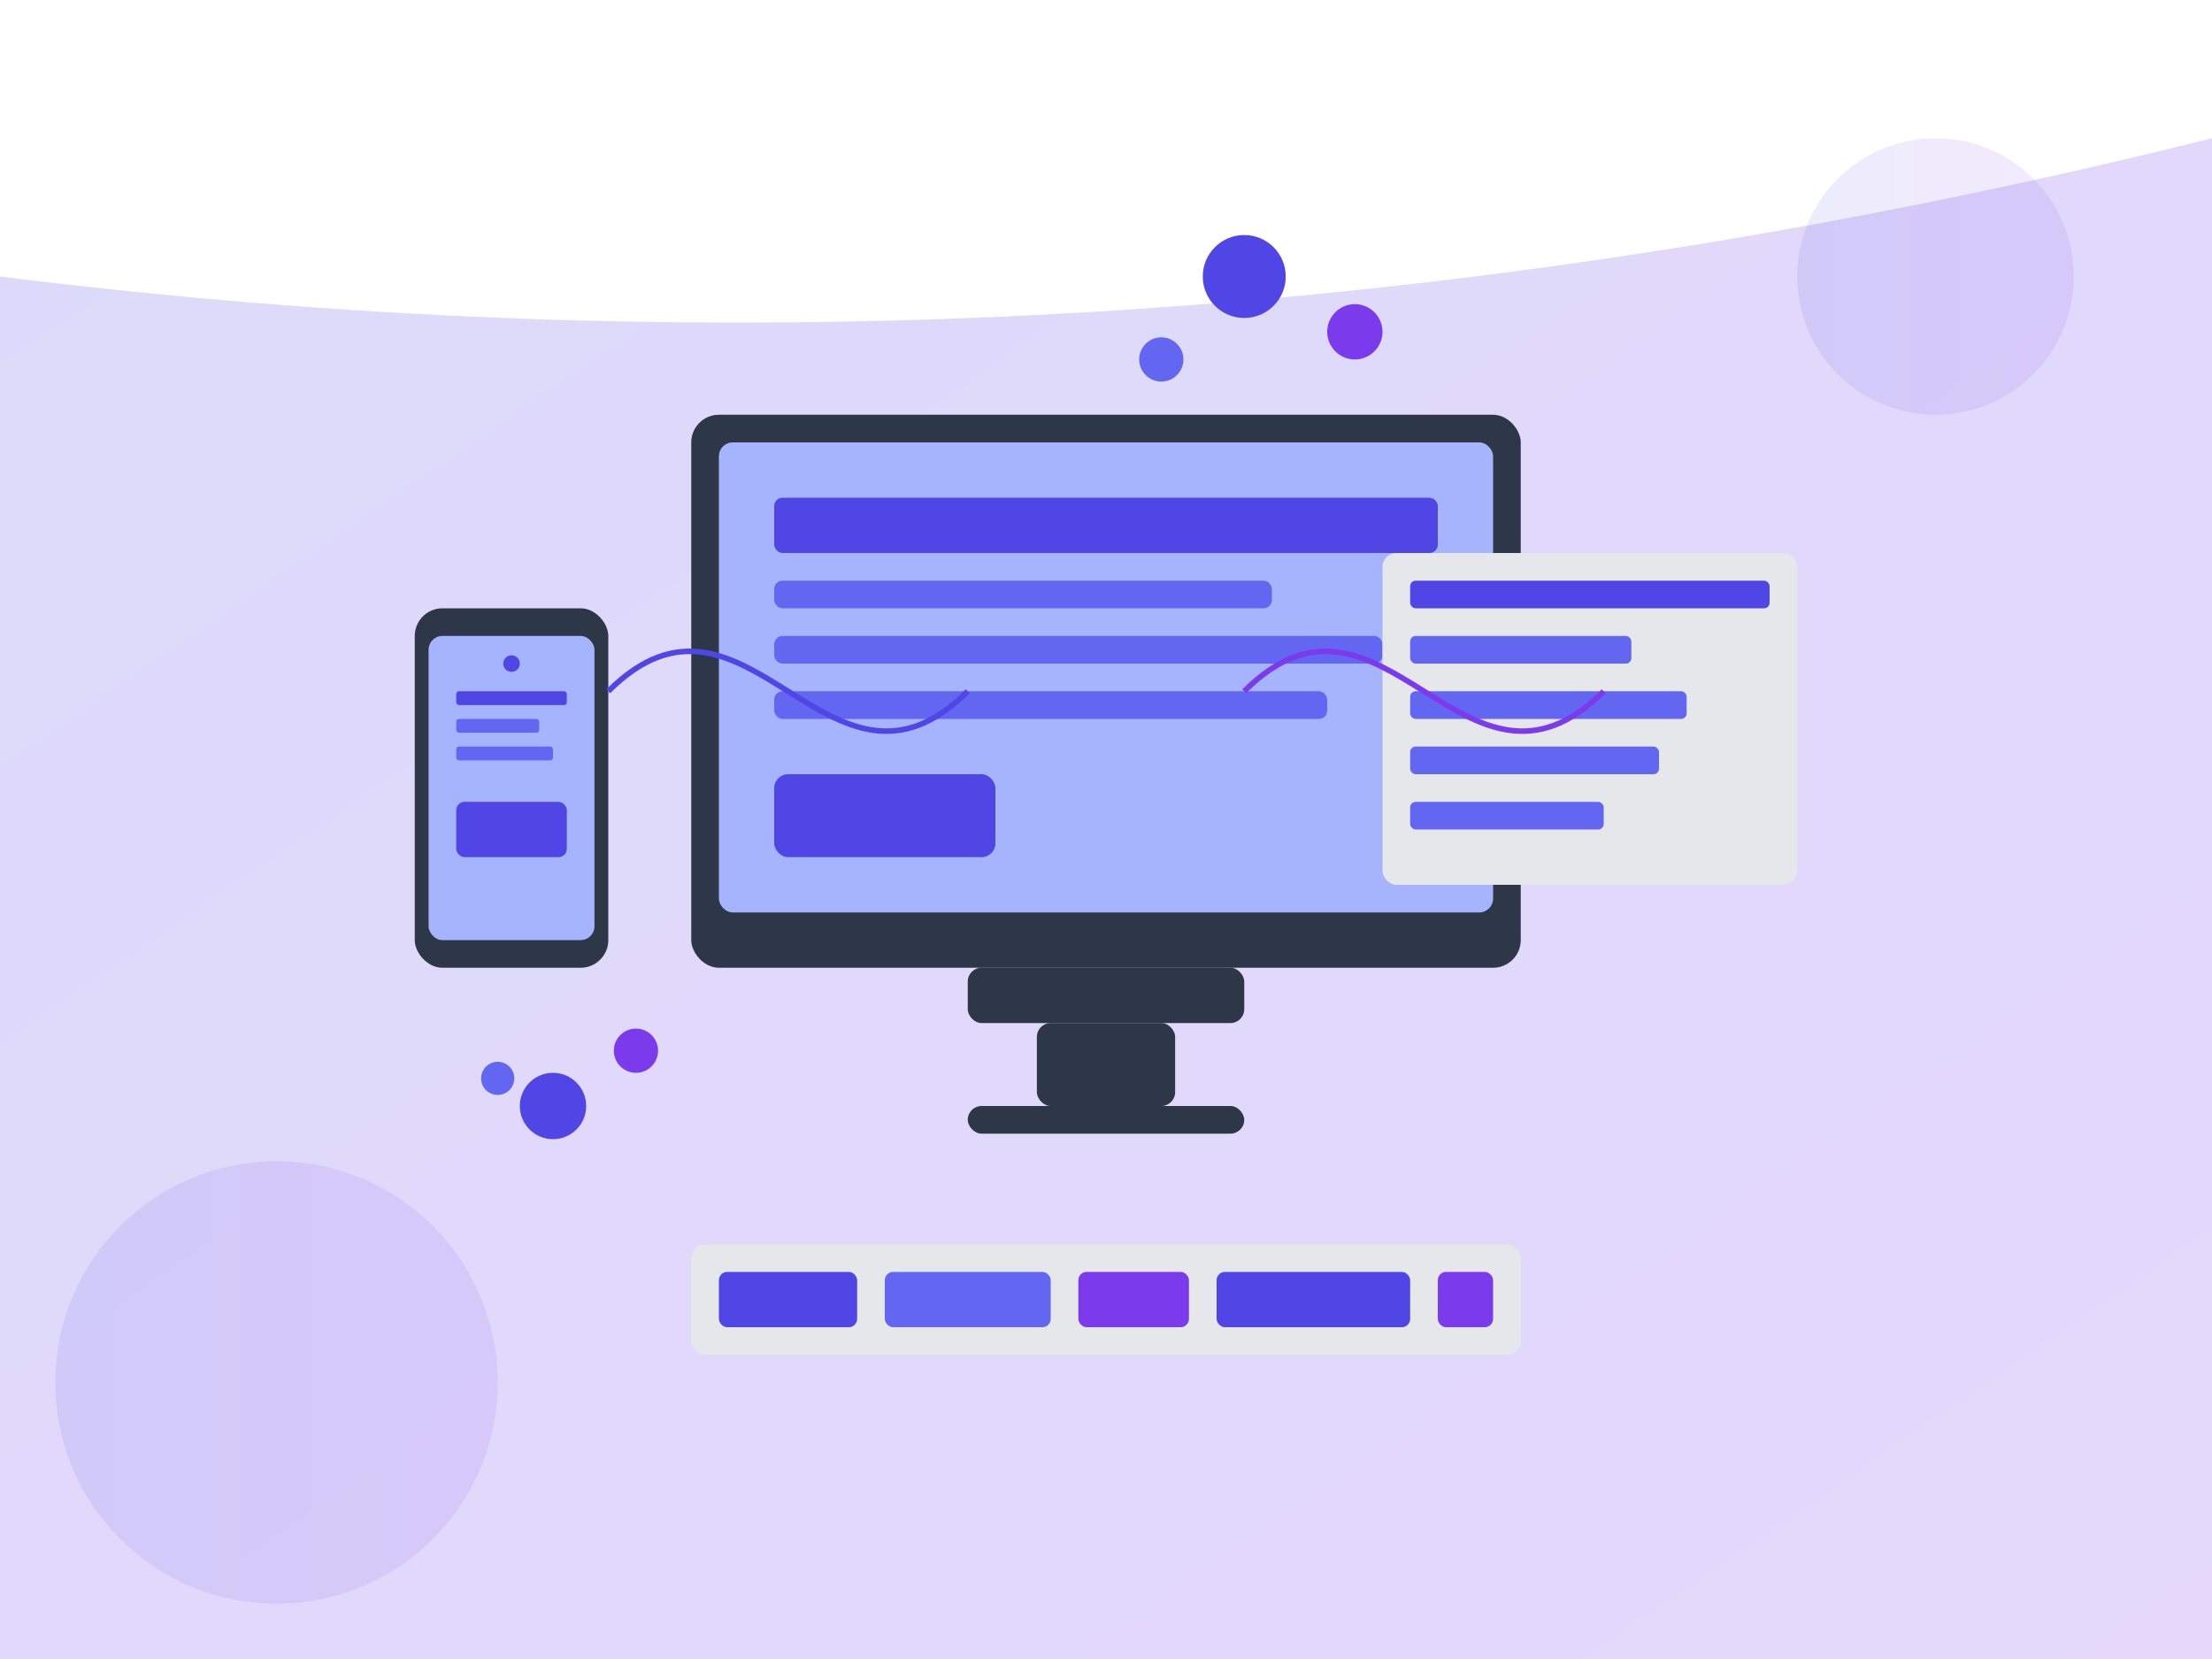 <svg xmlns="http://www.w3.org/2000/svg" viewBox="0 0 800 600" width="100%" height="100%">
  <!-- Background Elements -->
  <defs>
    <linearGradient id="grad1" x1="0%" y1="0%" x2="100%" y2="100%">
      <stop offset="0%" style="stop-color:#4F46E5;stop-opacity:0.2" />
      <stop offset="100%" style="stop-color:#7C3AED;stop-opacity:0.2" />
    </linearGradient>
    <linearGradient id="grad2" x1="0%" y1="0%" x2="100%" y2="0%">
      <stop offset="0%" style="stop-color:#4F46E5;stop-opacity:1" />
      <stop offset="100%" style="stop-color:#7C3AED;stop-opacity:1" />
    </linearGradient>
  </defs>
  
  <!-- Background Shape -->
  <rect x="0" y="0" width="800" height="600" fill="white" />
  <path d="M0,100 Q400,150 800,50 L800,600 L0,600 Z" fill="url(#grad1)" />
  
  <!-- Decorative Elements -->
  <circle cx="700" cy="100" r="50" fill="url(#grad2)" opacity="0.1" />
  <circle cx="100" cy="500" r="80" fill="url(#grad2)" opacity="0.1" />
  <circle cx="400" cy="300" r="30" fill="url(#grad2)" opacity="0.1" />
  
  <!-- Main Computer/Device -->
  <rect x="250" y="150" width="300" height="200" rx="10" fill="#2D3748" />
  <rect x="260" y="160" width="280" height="170" rx="5" fill="#A5B4FC" />
  
  <!-- Screen Content -->
  <rect x="280" y="180" width="240" height="20" rx="3" fill="#4F46E5" />
  <rect x="280" y="210" width="180" height="10" rx="3" fill="#6366F1" />
  <rect x="280" y="230" width="220" height="10" rx="3" fill="#6366F1" />
  <rect x="280" y="250" width="200" height="10" rx="3" fill="#6366F1" />
  <rect x="280" y="280" width="80" height="30" rx="5" fill="#4F46E5" />
  
  <!-- Computer Stand -->
  <rect x="350" y="350" width="100" height="20" rx="5" fill="#2D3748" />
  <rect x="375" y="370" width="50" height="30" rx="5" fill="#2D3748" />
  <rect x="350" y="400" width="100" height="10" rx="5" fill="#2D3748" />
  
  <!-- Code Elements -->
  <g transform="translate(500, 200)">
    <rect x="0" y="0" width="150" height="120" rx="5" fill="#E5E7EB" />
    <rect x="10" y="10" width="130" height="10" rx="2" fill="#4F46E5" />
    <rect x="10" y="30" width="80" height="10" rx="2" fill="#6366F1" />
    <rect x="10" y="50" width="100" height="10" rx="2" fill="#6366F1" />
    <rect x="10" y="70" width="90" height="10" rx="2" fill="#6366F1" />
    <rect x="10" y="90" width="70" height="10" rx="2" fill="#6366F1" />
  </g>
  
  <!-- Mobile Device -->
  <g transform="translate(150, 220)">
    <rect x="0" y="0" width="70" height="130" rx="10" fill="#2D3748" />
    <rect x="5" y="10" width="60" height="110" rx="5" fill="#A5B4FC" />
    <rect x="15" y="30" width="40" height="5" rx="1" fill="#4F46E5" />
    <rect x="15" y="40" width="30" height="5" rx="1" fill="#6366F1" />
    <rect x="15" y="50" width="35" height="5" rx="1" fill="#6366F1" />
    <rect x="15" y="70" width="40" height="20" rx="3" fill="#4F46E5" />
    <circle cx="35" cy="20" r="3" fill="#4F46E5" />
  </g>
  
  <!-- Floating Elements -->
  <g transform="translate(450, 100)">
    <circle cx="0" cy="0" r="15" fill="#4F46E5" />
    <circle cx="40" cy="20" r="10" fill="#7C3AED" />
    <circle cx="-30" cy="30" r="8" fill="#6366F1" />
  </g>
  
  <g transform="translate(200, 400)">
    <circle cx="0" cy="0" r="12" fill="#4F46E5" />
    <circle cx="30" cy="-20" r="8" fill="#7C3AED" />
    <circle cx="-20" cy="-10" r="6" fill="#6366F1" />
  </g>
  
  <!-- Connection Lines -->
  <path d="M220,250 C270,200 300,300 350,250" stroke="#4F46E5" stroke-width="2" fill="none" />
  <path d="M450,250 C500,200 530,300 580,250" stroke="#7C3AED" stroke-width="2" fill="none" />
  
  <!-- Abstract Code/Data Flow -->
  <g transform="translate(400, 450)">
    <rect x="-150" y="0" width="300" height="40" rx="5" fill="#E5E7EB" />
    <rect x="-140" y="10" width="50" height="20" rx="3" fill="#4F46E5" />
    <rect x="-80" y="10" width="60" height="20" rx="3" fill="#6366F1" />
    <rect x="-10" y="10" width="40" height="20" rx="3" fill="#7C3AED" />
    <rect x="40" y="10" width="70" height="20" rx="3" fill="#4F46E5" />
    <rect x="120" y="10" width="20" height="20" rx="3" fill="#7C3AED" />
  </g>
</svg>